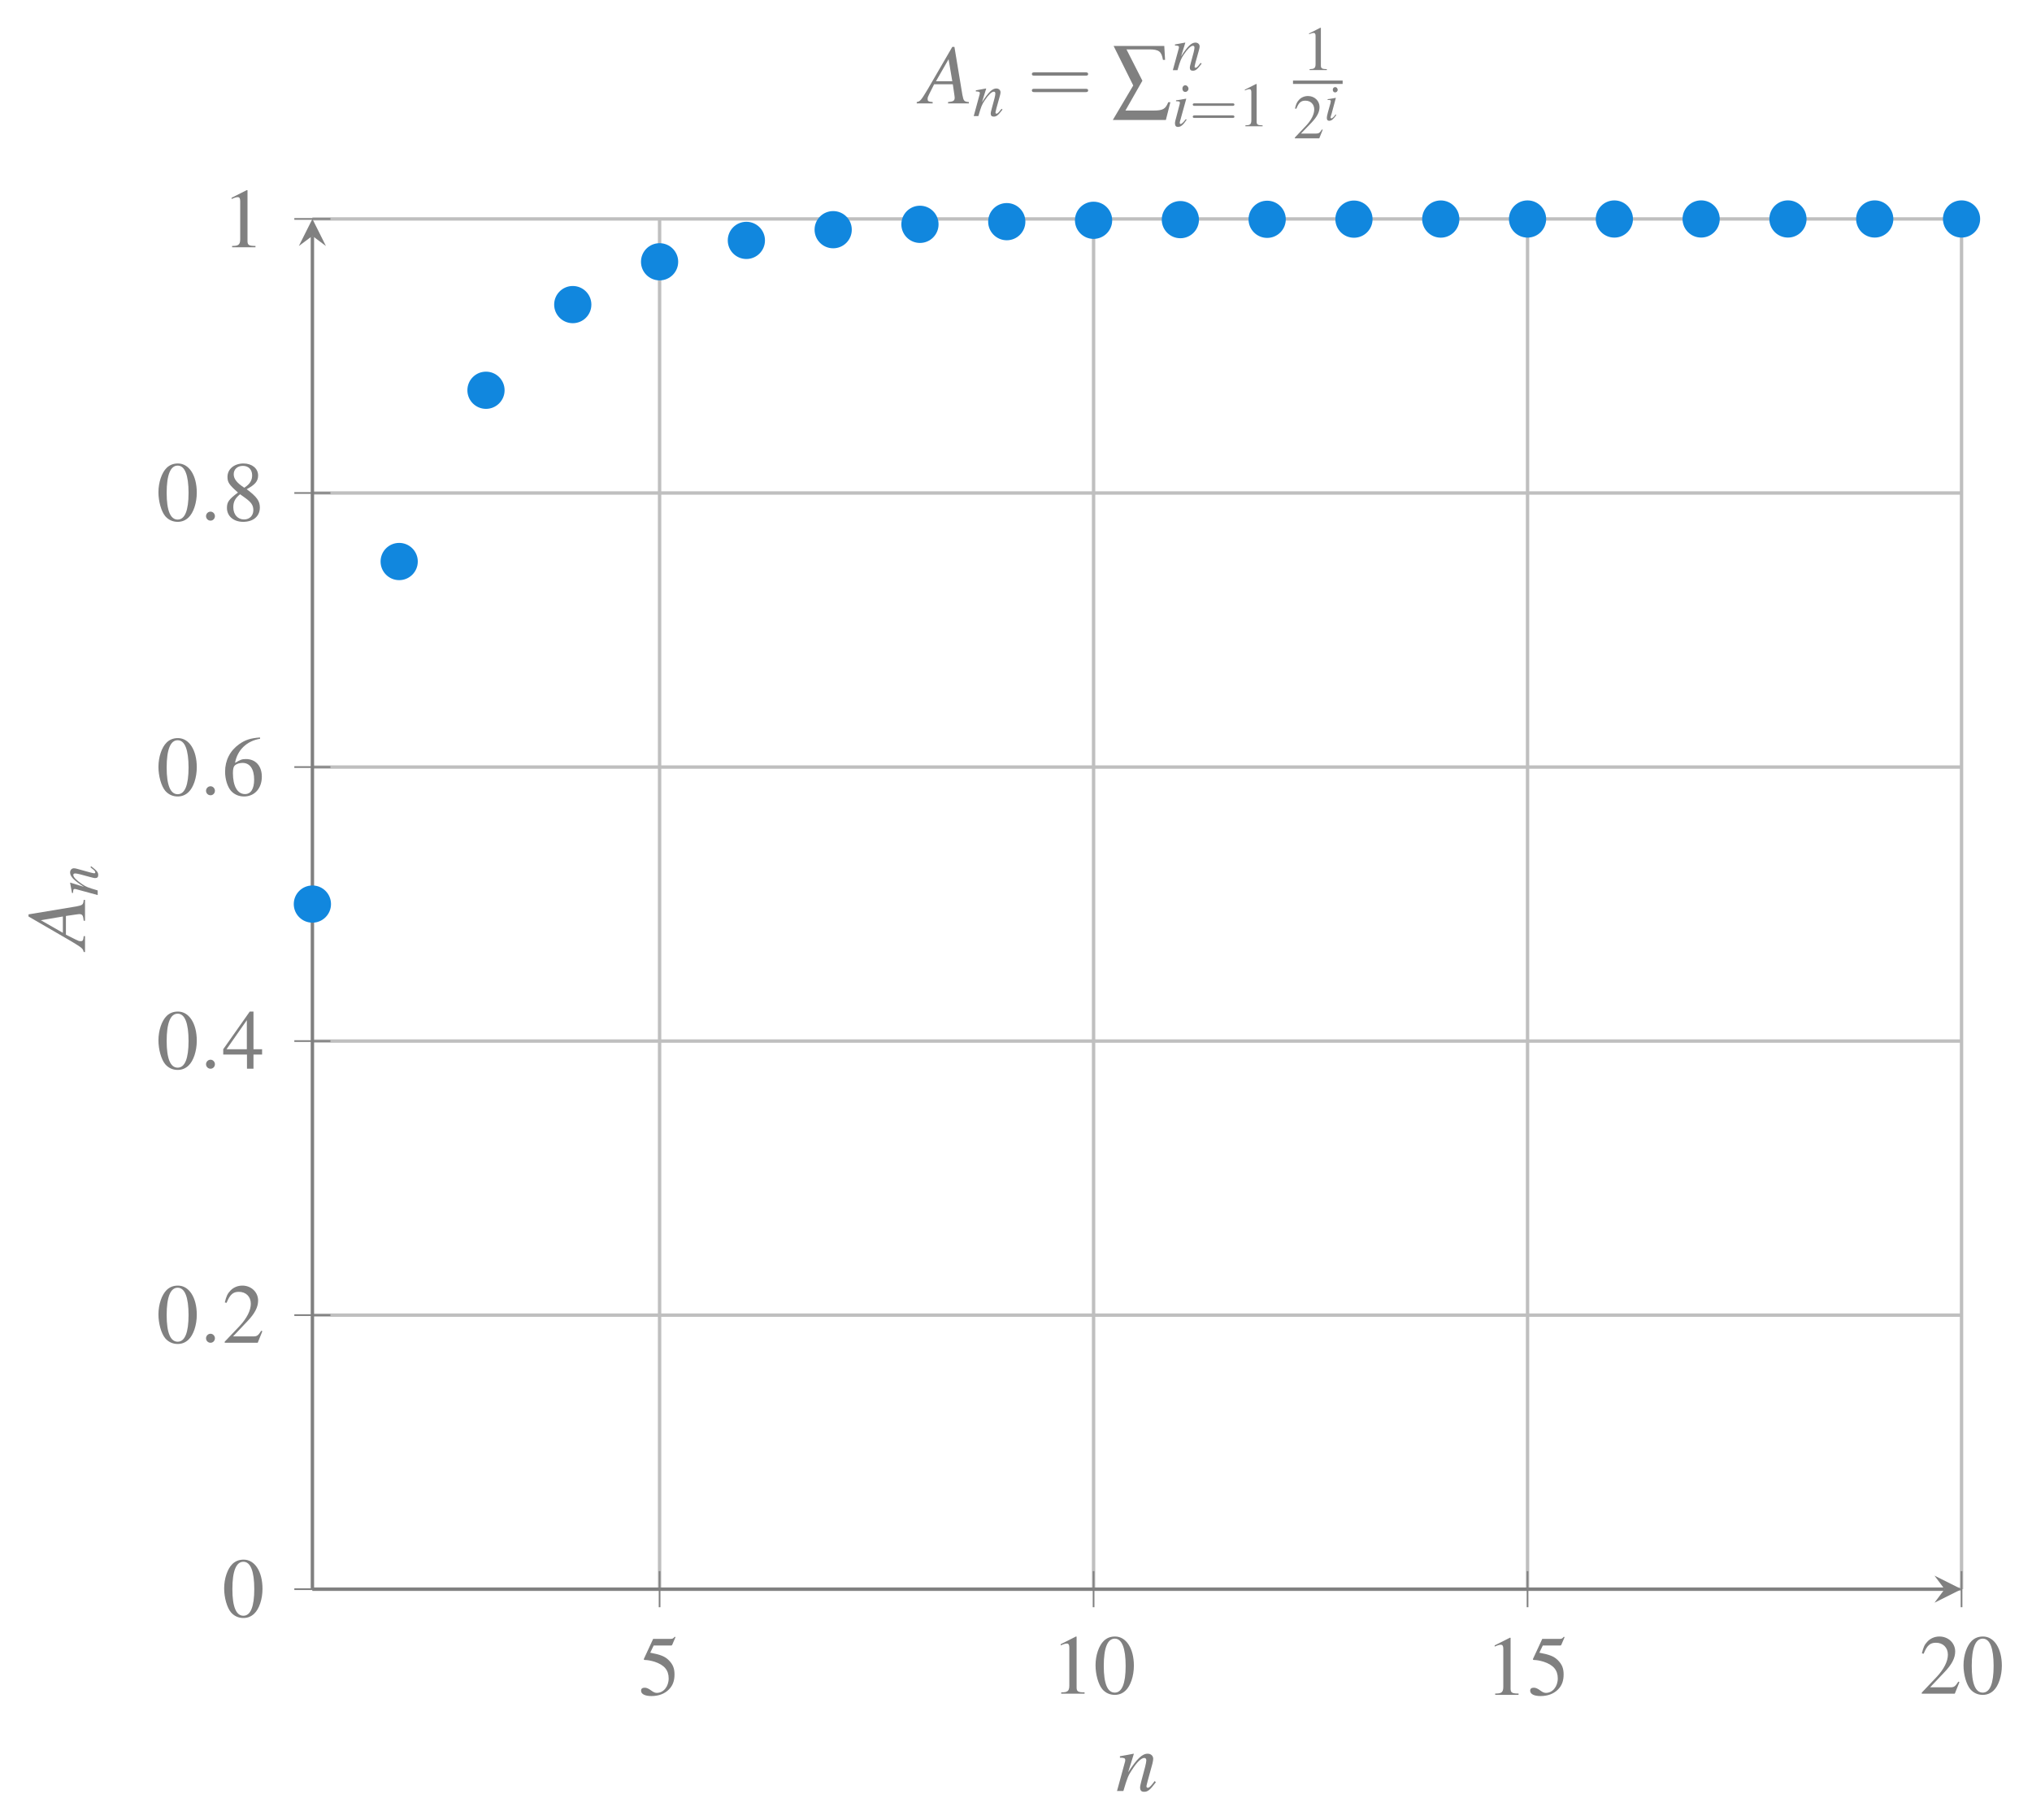 <?xml version="1.0" encoding="UTF-8"?>
<svg xmlns="http://www.w3.org/2000/svg" xmlns:xlink="http://www.w3.org/1999/xlink" width="239.37" height="214.393" viewBox="0 0 239.37 214.393">
<defs>
<g>
<g id="glyph-0-0">
<path d="M 1.797 -5.812 L 3.766 -5.812 C 3.922 -5.812 3.953 -5.828 3.984 -5.906 L 4.359 -6.781 L 4.281 -6.859 C 4.125 -6.656 4.031 -6.594 3.812 -6.594 L 1.734 -6.594 L 0.641 -4.234 C 0.641 -4.219 0.641 -4.203 0.641 -4.188 C 0.641 -4.141 0.672 -4.109 0.75 -4.109 C 1.078 -4.109 1.469 -4.031 1.891 -3.906 C 3.031 -3.531 3.562 -2.922 3.562 -1.938 C 3.562 -0.984 2.953 -0.234 2.172 -0.234 C 1.969 -0.234 1.797 -0.297 1.5 -0.516 C 1.188 -0.75 0.953 -0.844 0.75 -0.844 C 0.453 -0.844 0.312 -0.734 0.312 -0.484 C 0.312 -0.094 0.781 0.141 1.531 0.141 C 2.375 0.141 3.094 -0.125 3.594 -0.641 C 4.047 -1.094 4.25 -1.656 4.25 -2.406 C 4.25 -3.125 4.062 -3.594 3.562 -4.094 C 3.125 -4.531 2.562 -4.75 1.391 -4.969 Z M 1.797 -5.812 "/>
</g>
<g id="glyph-0-1">
<path d="M 2.906 -6.734 L 1.109 -5.828 L 1.109 -5.688 C 1.219 -5.734 1.328 -5.781 1.375 -5.797 C 1.562 -5.875 1.719 -5.906 1.828 -5.906 C 2.031 -5.906 2.125 -5.766 2.125 -5.438 L 2.125 -0.922 C 2.125 -0.594 2.047 -0.375 1.891 -0.281 C 1.734 -0.188 1.594 -0.156 1.172 -0.156 L 1.172 0 L 3.922 0 L 3.922 -0.156 C 3.141 -0.156 2.984 -0.266 2.984 -0.734 L 2.984 -6.719 Z M 2.906 -6.734 "/>
</g>
<g id="glyph-0-2">
<path d="M 2.531 -6.734 C 1.984 -6.734 1.562 -6.562 1.203 -6.219 C 0.625 -5.656 0.234 -4.516 0.234 -3.344 C 0.234 -2.266 0.562 -1.094 1.031 -0.531 C 1.406 -0.094 1.906 0.141 2.5 0.141 C 3 0.141 3.422 -0.031 3.781 -0.375 C 4.359 -0.922 4.75 -2.078 4.75 -3.297 C 4.75 -5.328 3.844 -6.734 2.531 -6.734 Z M 2.5 -6.484 C 3.344 -6.484 3.781 -5.359 3.781 -3.266 C 3.781 -1.188 3.344 -0.125 2.5 -0.125 C 1.641 -0.125 1.203 -1.188 1.203 -3.266 C 1.203 -5.375 1.641 -6.484 2.5 -6.484 Z M 2.5 -6.484 "/>
</g>
<g id="glyph-0-3">
<path d="M 4.734 -1.359 L 4.609 -1.422 C 4.234 -0.844 4.109 -0.75 3.656 -0.75 L 1.281 -0.75 L 2.953 -2.516 C 3.844 -3.438 4.234 -4.203 4.234 -4.969 C 4.234 -5.969 3.422 -6.734 2.375 -6.734 C 1.828 -6.734 1.312 -6.516 0.953 -6.125 C 0.625 -5.781 0.484 -5.469 0.312 -4.75 L 0.516 -4.703 C 0.922 -5.688 1.281 -6 1.969 -6 C 2.797 -6 3.375 -5.438 3.375 -4.594 C 3.375 -3.812 2.906 -2.891 2.078 -2 L 0.297 -0.125 L 0.297 0 L 4.188 0 Z M 4.734 -1.359 "/>
</g>
<g id="glyph-0-4">
<path d="M 4.703 -2.297 L 3.688 -2.297 L 3.688 -6.734 L 3.25 -6.734 L 0.125 -2.297 L 0.125 -1.672 L 2.922 -1.672 L 2.922 0 L 3.688 0 L 3.688 -1.672 L 4.703 -1.672 Z M 2.906 -2.297 L 0.516 -2.297 L 2.906 -5.719 Z M 2.906 -2.297 "/>
</g>
<g id="glyph-0-5">
<path d="M 4.453 -6.812 C 3.312 -6.719 2.734 -6.531 2 -6.016 C 0.922 -5.25 0.344 -4.109 0.344 -2.781 C 0.344 -1.906 0.609 -1.031 1.031 -0.531 C 1.422 -0.094 1.953 0.141 2.578 0.141 C 3.812 0.141 4.672 -0.812 4.672 -2.188 C 4.672 -3.453 3.938 -4.266 2.797 -4.266 C 2.359 -4.266 2.141 -4.203 1.516 -3.812 C 1.781 -5.328 2.906 -6.406 4.469 -6.656 Z M 2.406 -3.812 C 3.266 -3.812 3.766 -3.094 3.766 -1.844 C 3.766 -0.75 3.375 -0.141 2.688 -0.141 C 1.797 -0.141 1.266 -1.078 1.266 -2.625 C 1.266 -3.125 1.344 -3.406 1.547 -3.562 C 1.75 -3.719 2.062 -3.812 2.406 -3.812 Z M 2.406 -3.812 "/>
</g>
<g id="glyph-0-6">
<path d="M 2.891 -3.703 C 3.875 -4.234 4.234 -4.641 4.234 -5.328 C 4.234 -6.141 3.516 -6.734 2.516 -6.734 C 1.422 -6.734 0.625 -6.078 0.625 -5.156 C 0.625 -4.516 0.812 -4.234 1.859 -3.312 C 0.781 -2.5 0.562 -2.188 0.562 -1.5 C 0.562 -0.531 1.344 0.141 2.469 0.141 C 3.672 0.141 4.438 -0.516 4.438 -1.547 C 4.438 -2.312 4.094 -2.797 2.891 -3.703 Z M 2.719 -2.672 C 3.438 -2.156 3.672 -1.797 3.672 -1.234 C 3.672 -0.594 3.234 -0.141 2.578 -0.141 C 1.828 -0.141 1.312 -0.719 1.312 -1.578 C 1.312 -2.219 1.531 -2.641 2.109 -3.109 Z M 2.609 -3.875 C 1.719 -4.453 1.359 -4.922 1.359 -5.469 C 1.359 -6.047 1.797 -6.453 2.438 -6.453 C 3.109 -6.453 3.531 -6.016 3.531 -5.328 C 3.531 -4.766 3.266 -4.312 2.688 -3.938 C 2.641 -3.906 2.641 -3.906 2.609 -3.875 Z M 2.609 -3.875 "/>
</g>
<g id="glyph-1-0">
<path d="M 1.906 -0.531 C 1.906 -0.812 1.672 -1.062 1.391 -1.062 C 1.094 -1.062 0.859 -0.812 0.859 -0.531 C 0.859 -0.234 1.094 0 1.391 0 C 1.672 0 1.906 -0.234 1.906 -0.531 Z M 1.906 -0.531 "/>
</g>
<g id="glyph-2-0">
<path d="M 4.578 -1.172 L 4.375 -0.906 C 4.094 -0.531 3.906 -0.375 3.766 -0.375 C 3.688 -0.375 3.609 -0.453 3.609 -0.531 C 3.609 -0.609 3.609 -0.609 3.75 -1.172 L 4.312 -3.219 C 4.359 -3.422 4.406 -3.656 4.406 -3.781 C 4.406 -4.141 4.141 -4.391 3.75 -4.391 C 3.109 -4.391 2.484 -3.797 1.453 -2.203 L 2.125 -4.375 L 2.094 -4.391 C 1.562 -4.281 1.344 -4.25 0.484 -4.094 L 0.484 -3.922 C 0.984 -3.922 1.109 -3.859 1.109 -3.656 C 1.109 -3.594 1.109 -3.531 1.094 -3.484 L 0.141 0 L 0.891 0 C 1.359 -1.578 1.453 -1.797 1.891 -2.469 C 2.484 -3.391 2.984 -3.891 3.359 -3.891 C 3.516 -3.891 3.594 -3.781 3.594 -3.594 C 3.594 -3.484 3.531 -3.156 3.453 -2.844 L 3.016 -1.203 C 2.891 -0.688 2.859 -0.547 2.859 -0.453 C 2.859 -0.062 3 0.094 3.328 0.094 C 3.781 0.094 4.031 -0.125 4.719 -1.031 Z M 4.578 -1.172 "/>
</g>
<g id="glyph-2-1">
<path d="M 5.625 -0.156 C 5.047 -0.203 5 -0.297 4.859 -1.016 L 3.922 -6.656 L 3.672 -6.656 L 0.781 -1.672 C -0.016 -0.344 -0.109 -0.234 -0.516 -0.156 L -0.516 0 L 1.359 0 L 1.359 -0.156 C 0.844 -0.203 0.766 -0.266 0.766 -0.516 C 0.766 -0.703 0.797 -0.781 0.969 -1.125 L 1.531 -2.25 L 3.734 -2.25 L 3.922 -0.953 C 3.938 -0.859 3.953 -0.766 3.953 -0.688 C 3.953 -0.312 3.812 -0.219 3.172 -0.156 L 3.172 0 L 5.625 0 Z M 1.75 -2.609 L 3.234 -5.203 L 3.672 -2.609 Z M 1.75 -2.609 "/>
</g>
<g id="glyph-3-0">
<path d="M -0.156 -5.625 C -0.203 -5.047 -0.297 -5 -1.016 -4.859 L -6.656 -3.922 L -6.656 -3.672 L -1.672 -0.781 C -0.344 0.016 -0.234 0.109 -0.156 0.516 L 0 0.516 L 0 -1.359 L -0.156 -1.359 C -0.203 -0.844 -0.266 -0.766 -0.516 -0.766 C -0.703 -0.766 -0.781 -0.797 -1.125 -0.969 L -2.25 -1.531 L -2.25 -3.734 L -0.953 -3.922 C -0.859 -3.938 -0.766 -3.953 -0.688 -3.953 C -0.312 -3.953 -0.219 -3.812 -0.156 -3.172 L 0 -3.172 L 0 -5.625 Z M -2.609 -1.75 L -5.203 -3.234 L -2.609 -3.672 Z M -2.609 -1.75 "/>
</g>
<g id="glyph-4-0">
<path d="M -0.859 -3.391 L -0.672 -3.234 C -0.391 -3.031 -0.281 -2.891 -0.281 -2.781 C -0.281 -2.734 -0.344 -2.672 -0.391 -2.672 C -0.453 -2.672 -0.453 -2.672 -0.859 -2.766 L -2.375 -3.188 C -2.531 -3.234 -2.703 -3.266 -2.797 -3.266 C -3.062 -3.266 -3.25 -3.062 -3.25 -2.766 C -3.25 -2.297 -2.812 -1.844 -1.625 -1.078 L -3.234 -1.578 L -3.25 -1.547 C -3.172 -1.156 -3.141 -1 -3.031 -0.359 L -2.906 -0.359 C -2.891 -0.734 -2.859 -0.828 -2.703 -0.828 C -2.656 -0.828 -2.625 -0.812 -2.578 -0.812 L 0 -0.109 L 0 -0.656 C -1.172 -1 -1.328 -1.062 -1.828 -1.391 C -2.5 -1.844 -2.875 -2.219 -2.875 -2.484 C -2.875 -2.594 -2.797 -2.656 -2.656 -2.656 C -2.578 -2.656 -2.328 -2.625 -2.109 -2.562 L -0.891 -2.234 C -0.516 -2.141 -0.406 -2.109 -0.328 -2.109 C -0.047 -2.109 0.062 -2.219 0.062 -2.469 C 0.062 -2.797 -0.094 -2.984 -0.766 -3.5 Z M -0.859 -3.391 "/>
</g>
<g id="glyph-5-0">
<path d="M 3.391 -0.859 L 3.234 -0.672 C 3.031 -0.391 2.891 -0.281 2.781 -0.281 C 2.734 -0.281 2.672 -0.344 2.672 -0.391 C 2.672 -0.453 2.672 -0.453 2.766 -0.859 L 3.188 -2.375 C 3.234 -2.531 3.266 -2.703 3.266 -2.797 C 3.266 -3.062 3.062 -3.25 2.766 -3.25 C 2.297 -3.25 1.844 -2.812 1.078 -1.625 L 1.578 -3.234 L 1.547 -3.25 C 1.156 -3.172 1 -3.141 0.359 -3.031 L 0.359 -2.906 C 0.734 -2.891 0.828 -2.859 0.828 -2.703 C 0.828 -2.656 0.812 -2.625 0.812 -2.578 L 0.109 0 L 0.656 0 C 1 -1.172 1.062 -1.328 1.391 -1.828 C 1.844 -2.5 2.219 -2.875 2.484 -2.875 C 2.594 -2.875 2.656 -2.797 2.656 -2.656 C 2.656 -2.578 2.625 -2.328 2.562 -2.109 L 2.234 -0.891 C 2.141 -0.516 2.109 -0.406 2.109 -0.328 C 2.109 -0.047 2.219 0.062 2.469 0.062 C 2.797 0.062 2.984 -0.094 3.5 -0.766 Z M 3.391 -0.859 "/>
</g>
<g id="glyph-5-1">
<path d="M 1.641 -0.844 C 1.453 -0.609 1.406 -0.547 1.328 -0.469 C 1.203 -0.344 1.094 -0.266 1.031 -0.266 C 0.969 -0.266 0.922 -0.328 0.922 -0.375 C 0.922 -0.453 0.938 -0.562 0.984 -0.703 C 0.984 -0.719 1.016 -0.781 1.031 -0.828 L 1.031 -0.859 L 1.688 -3.234 L 1.656 -3.25 C 0.922 -3.109 0.766 -3.094 0.484 -3.062 L 0.484 -2.953 C 0.875 -2.938 0.938 -2.922 0.938 -2.766 C 0.938 -2.719 0.922 -2.594 0.875 -2.453 L 0.531 -1.141 C 0.406 -0.719 0.359 -0.484 0.359 -0.344 C 0.359 -0.062 0.484 0.078 0.703 0.078 C 1.047 0.078 1.312 -0.141 1.734 -0.766 Z M 1.578 -4.828 C 1.375 -4.828 1.234 -4.656 1.234 -4.438 C 1.234 -4.203 1.375 -4.047 1.578 -4.047 C 1.781 -4.047 1.953 -4.219 1.953 -4.422 C 1.953 -4.625 1.781 -4.828 1.578 -4.828 Z M 1.578 -4.828 "/>
</g>
<g id="glyph-6-0">
<path d="M 6.844 -3.266 C 7 -3.266 7.188 -3.266 7.188 -3.453 C 7.188 -3.656 7 -3.656 6.859 -3.656 L 0.891 -3.656 C 0.75 -3.656 0.562 -3.656 0.562 -3.453 C 0.562 -3.266 0.75 -3.266 0.891 -3.266 Z M 6.859 -1.328 C 7 -1.328 7.188 -1.328 7.188 -1.531 C 7.188 -1.719 7 -1.719 6.844 -1.719 L 0.891 -1.719 C 0.75 -1.719 0.562 -1.719 0.562 -1.531 C 0.562 -1.328 0.75 -1.328 0.891 -1.328 Z M 6.859 -1.328 "/>
</g>
<g id="glyph-7-0">
<path d="M 1.75 -7.094 L 4.422 -7.094 C 5.578 -7.094 5.875 -6.859 6.047 -5.859 L 6.297 -5.859 L 6.203 -7.5 L 0.234 -7.5 L 2.547 -2.844 L 0.141 1.219 L 6.391 1.219 L 6.922 -0.875 L 6.672 -0.875 C 6.344 -0.062 6.047 0.109 4.891 0.109 L 1.625 0.109 L 3.625 -3.406 Z M 1.75 -7.094 "/>
</g>
<g id="glyph-8-0">
<path d="M 5.062 -2.406 C 5.172 -2.406 5.312 -2.406 5.312 -2.562 C 5.312 -2.703 5.172 -2.703 5.078 -2.703 L 0.656 -2.703 C 0.547 -2.703 0.406 -2.703 0.406 -2.562 C 0.406 -2.406 0.547 -2.406 0.656 -2.406 Z M 5.078 -0.984 C 5.172 -0.984 5.312 -0.984 5.312 -1.125 C 5.312 -1.281 5.172 -1.281 5.062 -1.281 L 0.656 -1.281 C 0.547 -1.281 0.406 -1.281 0.406 -1.125 C 0.406 -0.984 0.547 -0.984 0.656 -0.984 Z M 5.078 -0.984 "/>
</g>
<g id="glyph-9-0">
<path d="M 2.141 -4.984 L 0.812 -4.312 L 0.812 -4.219 C 0.906 -4.25 0.984 -4.281 1.016 -4.297 C 1.156 -4.344 1.281 -4.375 1.344 -4.375 C 1.5 -4.375 1.578 -4.266 1.578 -4.031 L 1.578 -0.688 C 1.578 -0.438 1.516 -0.266 1.391 -0.203 C 1.281 -0.141 1.188 -0.125 0.875 -0.109 L 0.875 0 L 2.906 0 L 2.906 -0.109 C 2.328 -0.125 2.203 -0.188 2.203 -0.547 L 2.203 -4.969 Z M 2.141 -4.984 "/>
</g>
<g id="glyph-9-1">
<path d="M 3.5 -1.016 L 3.406 -1.047 C 3.141 -0.625 3.031 -0.562 2.703 -0.562 L 0.938 -0.562 L 2.188 -1.859 C 2.844 -2.547 3.125 -3.109 3.125 -3.688 C 3.125 -4.422 2.531 -4.984 1.766 -4.984 C 1.359 -4.984 0.969 -4.828 0.703 -4.531 C 0.469 -4.281 0.359 -4.047 0.234 -3.516 L 0.391 -3.484 C 0.672 -4.203 0.938 -4.438 1.453 -4.438 C 2.078 -4.438 2.5 -4.016 2.5 -3.406 C 2.5 -2.828 2.156 -2.141 1.531 -1.484 L 0.219 -0.094 L 0.219 0 L 3.094 0 Z M 3.5 -1.016 "/>
</g>
<g id="glyph-10-0">
<path d="M 1.328 -0.688 C 1.188 -0.484 1.141 -0.438 1.078 -0.375 C 0.984 -0.281 0.891 -0.219 0.844 -0.219 C 0.797 -0.219 0.734 -0.266 0.734 -0.312 C 0.734 -0.359 0.766 -0.453 0.797 -0.562 C 0.797 -0.594 0.812 -0.625 0.828 -0.672 L 0.828 -0.688 L 0.844 -0.703 L 1.359 -2.625 L 1.344 -2.641 C 0.734 -2.531 0.625 -2.5 0.391 -2.484 L 0.391 -2.391 C 0.703 -2.391 0.766 -2.375 0.766 -2.25 C 0.766 -2.203 0.75 -2.109 0.719 -1.984 L 0.422 -0.922 C 0.328 -0.578 0.297 -0.391 0.297 -0.281 C 0.297 -0.047 0.391 0.062 0.562 0.062 C 0.844 0.062 1.062 -0.109 1.406 -0.609 Z M 1.281 -3.906 C 1.125 -3.906 1 -3.781 1 -3.594 C 1 -3.406 1.109 -3.281 1.281 -3.281 C 1.438 -3.281 1.578 -3.422 1.578 -3.578 C 1.578 -3.766 1.438 -3.906 1.281 -3.906 Z M 1.281 -3.906 "/>
</g>
</g>
</defs>
<path fill="none" stroke-width="0.399" stroke-linecap="butt" stroke-linejoin="miter" stroke="rgb(75%, 75%, 75%)" stroke-opacity="1" stroke-miterlimit="10" d="M 40.9 -0.001 L 40.9 161.401 M 92.025 -0.001 L 92.025 161.401 M 143.146 -0.001 L 143.146 161.401 M 194.271 -0.001 L 194.271 161.401 " transform="matrix(1, 0, 0, -1, 36.799, 187.19)"/>
<path fill="none" stroke-width="0.399" stroke-linecap="butt" stroke-linejoin="miter" stroke="rgb(75%, 75%, 75%)" stroke-opacity="1" stroke-miterlimit="10" d="M 0.002 -0.001 L 194.271 -0.001 M 0.002 32.28 L 194.271 32.28 M 0.002 64.561 L 194.271 64.561 M 0.002 96.838 L 194.271 96.838 M 0.002 129.12 L 194.271 129.12 M 0.002 161.401 L 194.271 161.401 " transform="matrix(1, 0, 0, -1, 36.799, 187.19)"/>
<path fill="none" stroke-width="0.199" stroke-linecap="butt" stroke-linejoin="miter" stroke="rgb(50%, 50%, 50%)" stroke-opacity="1" stroke-miterlimit="10" d="M 40.9 -2.126 L 40.9 2.127 M 92.025 -2.126 L 92.025 2.127 M 143.146 -2.126 L 143.146 2.127 M 194.271 -2.126 L 194.271 2.127 " transform="matrix(1, 0, 0, -1, 36.799, 187.19)"/>
<path fill="none" stroke-width="0.199" stroke-linecap="butt" stroke-linejoin="miter" stroke="rgb(50%, 50%, 50%)" stroke-opacity="1" stroke-miterlimit="10" d="M -2.127 -0.001 L 2.127 -0.001 M -2.127 32.28 L 2.127 32.28 M -2.127 64.561 L 2.127 64.561 M -2.127 96.838 L 2.127 96.838 M -2.127 129.12 L 2.127 129.12 M -2.127 161.401 L 2.127 161.401 " transform="matrix(1, 0, 0, -1, 36.799, 187.19)"/>
<path fill="none" stroke-width="0.399" stroke-linecap="butt" stroke-linejoin="miter" stroke="rgb(50%, 50%, 50%)" stroke-opacity="1" stroke-miterlimit="10" d="M 0.002 -0.001 L 192.279 -0.001 " transform="matrix(1, 0, 0, -1, 36.799, 187.19)"/>
<path fill-rule="nonzero" fill="rgb(50%, 50%, 50%)" fill-opacity="1" d="M 231.07 187.191 L 227.883 185.598 L 229.078 187.191 L 227.883 188.785 "/>
<path fill="none" stroke-width="0.399" stroke-linecap="butt" stroke-linejoin="miter" stroke="rgb(50%, 50%, 50%)" stroke-opacity="1" stroke-miterlimit="10" d="M 0.002 -0.001 L 0.002 159.405 " transform="matrix(1, 0, 0, -1, 36.799, 187.19)"/>
<path fill-rule="nonzero" fill="rgb(50%, 50%, 50%)" fill-opacity="1" d="M 36.801 25.789 L 35.203 28.98 L 36.801 27.785 L 38.395 28.98 "/>
<g fill="rgb(50%, 50%, 50%)" fill-opacity="1">
<use xlink:href="#glyph-0-0" x="75.207" y="199.64"/>
</g>
<g fill="rgb(50%, 50%, 50%)" fill-opacity="1">
<use xlink:href="#glyph-0-1" x="123.84" y="199.5"/>
<use xlink:href="#glyph-0-2" x="128.821" y="199.5"/>
</g>
<g fill="rgb(50%, 50%, 50%)" fill-opacity="1">
<use xlink:href="#glyph-0-1" x="174.964" y="199.64"/>
<use xlink:href="#glyph-0-0" x="179.945" y="199.64"/>
</g>
<g fill="rgb(50%, 50%, 50%)" fill-opacity="1">
<use xlink:href="#glyph-0-3" x="226.087" y="199.5"/>
<use xlink:href="#glyph-0-2" x="231.068" y="199.5"/>
</g>
<g fill="rgb(50%, 50%, 50%)" fill-opacity="1">
<use xlink:href="#glyph-0-2" x="26.172" y="190.445"/>
</g>
<g fill="rgb(50%, 50%, 50%)" fill-opacity="1">
<use xlink:href="#glyph-0-2" x="18.431" y="158.166"/>
</g>
<g fill="rgb(50%, 50%, 50%)" fill-opacity="1">
<use xlink:href="#glyph-1-0" x="23.412" y="158.166"/>
</g>
<g fill="rgb(50%, 50%, 50%)" fill-opacity="1">
<use xlink:href="#glyph-0-3" x="26.172" y="158.166"/>
</g>
<g fill="rgb(50%, 50%, 50%)" fill-opacity="1">
<use xlink:href="#glyph-0-2" x="18.431" y="125.886"/>
</g>
<g fill="rgb(50%, 50%, 50%)" fill-opacity="1">
<use xlink:href="#glyph-1-0" x="23.412" y="125.886"/>
</g>
<g fill="rgb(50%, 50%, 50%)" fill-opacity="1">
<use xlink:href="#glyph-0-4" x="26.172" y="125.886"/>
</g>
<g fill="rgb(50%, 50%, 50%)" fill-opacity="1">
<use xlink:href="#glyph-0-2" x="18.431" y="93.676"/>
</g>
<g fill="rgb(50%, 50%, 50%)" fill-opacity="1">
<use xlink:href="#glyph-1-0" x="23.412" y="93.676"/>
</g>
<g fill="rgb(50%, 50%, 50%)" fill-opacity="1">
<use xlink:href="#glyph-0-5" x="26.172" y="93.676"/>
</g>
<g fill="rgb(50%, 50%, 50%)" fill-opacity="1">
<use xlink:href="#glyph-0-2" x="18.431" y="61.327"/>
</g>
<g fill="rgb(50%, 50%, 50%)" fill-opacity="1">
<use xlink:href="#glyph-1-0" x="23.412" y="61.327"/>
</g>
<g fill="rgb(50%, 50%, 50%)" fill-opacity="1">
<use xlink:href="#glyph-0-6" x="26.172" y="61.327"/>
</g>
<g fill="rgb(50%, 50%, 50%)" fill-opacity="1">
<use xlink:href="#glyph-0-1" x="26.172" y="29.125"/>
</g>
<path fill-rule="nonzero" fill="rgb(6.699%, 52.899%, 87.099%)" fill-opacity="1" stroke-width="0.399" stroke-linecap="butt" stroke-linejoin="miter" stroke="rgb(6.699%, 52.899%, 87.099%)" stroke-opacity="1" stroke-miterlimit="10" d="M 1.994 80.698 C 1.994 81.799 1.099 82.69 0.002 82.69 C -1.1 82.69 -1.994 81.799 -1.994 80.698 C -1.994 79.596 -1.1 78.706 0.002 78.706 C 1.099 78.706 1.994 79.596 1.994 80.698 Z M 1.994 80.698 " transform="matrix(1, 0, 0, -1, 36.799, 187.19)"/>
<path fill-rule="nonzero" fill="rgb(6.699%, 52.899%, 87.099%)" fill-opacity="1" stroke-width="0.399" stroke-linecap="butt" stroke-linejoin="miter" stroke="rgb(6.699%, 52.899%, 87.099%)" stroke-opacity="1" stroke-miterlimit="10" d="M 12.217 121.049 C 12.217 122.147 11.326 123.042 10.224 123.042 C 9.123 123.042 8.232 122.147 8.232 121.049 C 8.232 119.948 9.123 119.053 10.224 119.053 C 11.326 119.053 12.217 119.948 12.217 121.049 Z M 12.217 121.049 " transform="matrix(1, 0, 0, -1, 36.799, 187.19)"/>
<path fill-rule="nonzero" fill="rgb(6.699%, 52.899%, 87.099%)" fill-opacity="1" stroke-width="0.399" stroke-linecap="butt" stroke-linejoin="miter" stroke="rgb(6.699%, 52.899%, 87.099%)" stroke-opacity="1" stroke-miterlimit="10" d="M 22.443 141.221 C 22.443 142.323 21.549 143.213 20.451 143.213 C 19.349 143.213 18.459 142.323 18.459 141.221 C 18.459 140.124 19.349 139.229 20.451 139.229 C 21.549 139.229 22.443 140.124 22.443 141.221 Z M 22.443 141.221 " transform="matrix(1, 0, 0, -1, 36.799, 187.19)"/>
<path fill-rule="nonzero" fill="rgb(6.699%, 52.899%, 87.099%)" fill-opacity="1" stroke-width="0.399" stroke-linecap="butt" stroke-linejoin="miter" stroke="rgb(6.699%, 52.899%, 87.099%)" stroke-opacity="1" stroke-miterlimit="10" d="M 32.666 151.311 C 32.666 152.409 31.775 153.303 30.674 153.303 C 29.572 153.303 28.681 152.409 28.681 151.311 C 28.681 150.21 29.572 149.319 30.674 149.319 C 31.775 149.319 32.666 150.21 32.666 151.311 Z M 32.666 151.311 " transform="matrix(1, 0, 0, -1, 36.799, 187.19)"/>
<path fill-rule="nonzero" fill="rgb(6.699%, 52.899%, 87.099%)" fill-opacity="1" stroke-width="0.399" stroke-linecap="butt" stroke-linejoin="miter" stroke="rgb(6.699%, 52.899%, 87.099%)" stroke-opacity="1" stroke-miterlimit="10" d="M 42.892 156.354 C 42.892 157.452 41.998 158.346 40.9 158.346 C 39.799 158.346 38.908 157.452 38.908 156.354 C 38.908 155.252 39.799 154.362 40.9 154.362 C 41.998 154.362 42.892 155.252 42.892 156.354 Z M 42.892 156.354 " transform="matrix(1, 0, 0, -1, 36.799, 187.19)"/>
<path fill-rule="nonzero" fill="rgb(6.699%, 52.899%, 87.099%)" fill-opacity="1" stroke-width="0.399" stroke-linecap="butt" stroke-linejoin="miter" stroke="rgb(6.699%, 52.899%, 87.099%)" stroke-opacity="1" stroke-miterlimit="10" d="M 53.115 158.874 C 53.115 159.975 52.224 160.866 51.123 160.866 C 50.025 160.866 49.131 159.975 49.131 158.874 C 49.131 157.776 50.025 156.881 51.123 156.881 C 52.224 156.881 53.115 157.776 53.115 158.874 Z M 53.115 158.874 " transform="matrix(1, 0, 0, -1, 36.799, 187.19)"/>
<path fill-rule="nonzero" fill="rgb(6.699%, 52.899%, 87.099%)" fill-opacity="1" stroke-width="0.399" stroke-linecap="butt" stroke-linejoin="miter" stroke="rgb(6.699%, 52.899%, 87.099%)" stroke-opacity="1" stroke-miterlimit="10" d="M 63.342 160.135 C 63.342 161.237 62.451 162.127 61.349 162.127 C 60.248 162.127 59.357 161.237 59.357 160.135 C 59.357 159.034 60.248 158.143 61.349 158.143 C 62.451 158.143 63.342 159.034 63.342 160.135 Z M 63.342 160.135 " transform="matrix(1, 0, 0, -1, 36.799, 187.19)"/>
<path fill-rule="nonzero" fill="rgb(6.699%, 52.899%, 87.099%)" fill-opacity="1" stroke-width="0.399" stroke-linecap="butt" stroke-linejoin="miter" stroke="rgb(6.699%, 52.899%, 87.099%)" stroke-opacity="1" stroke-miterlimit="10" d="M 73.564 160.768 C 73.564 161.866 72.674 162.76 71.572 162.76 C 70.474 162.76 69.58 161.866 69.58 160.768 C 69.58 159.667 70.474 158.772 71.572 158.772 C 72.674 158.772 73.564 159.667 73.564 160.768 Z M 73.564 160.768 " transform="matrix(1, 0, 0, -1, 36.799, 187.19)"/>
<path fill-rule="nonzero" fill="rgb(6.699%, 52.899%, 87.099%)" fill-opacity="1" stroke-width="0.399" stroke-linecap="butt" stroke-linejoin="miter" stroke="rgb(6.699%, 52.899%, 87.099%)" stroke-opacity="1" stroke-miterlimit="10" d="M 83.791 161.081 C 83.791 162.182 82.9 163.073 81.799 163.073 C 80.697 163.073 79.806 162.182 79.806 161.081 C 79.806 159.983 80.697 159.088 81.799 159.088 C 82.9 159.088 83.791 159.983 83.791 161.081 Z M 83.791 161.081 " transform="matrix(1, 0, 0, -1, 36.799, 187.19)"/>
<path fill-rule="nonzero" fill="rgb(6.699%, 52.899%, 87.099%)" fill-opacity="1" stroke-width="0.399" stroke-linecap="butt" stroke-linejoin="miter" stroke="rgb(6.699%, 52.899%, 87.099%)" stroke-opacity="1" stroke-miterlimit="10" d="M 94.017 161.241 C 94.017 162.338 93.123 163.233 92.021 163.233 C 90.924 163.233 90.029 162.338 90.029 161.241 C 90.029 160.139 90.924 159.249 92.021 159.249 C 93.123 159.249 94.017 160.139 94.017 161.241 Z M 94.017 161.241 " transform="matrix(1, 0, 0, -1, 36.799, 187.19)"/>
<path fill-rule="nonzero" fill="rgb(6.699%, 52.899%, 87.099%)" fill-opacity="1" stroke-width="0.399" stroke-linecap="butt" stroke-linejoin="miter" stroke="rgb(6.699%, 52.899%, 87.099%)" stroke-opacity="1" stroke-miterlimit="10" d="M 104.24 161.319 C 104.24 162.417 103.349 163.311 102.248 163.311 C 101.146 163.311 100.256 162.417 100.256 161.319 C 100.256 160.217 101.146 159.327 102.248 159.327 C 103.349 159.327 104.24 160.217 104.24 161.319 Z M 104.24 161.319 " transform="matrix(1, 0, 0, -1, 36.799, 187.19)"/>
<path fill-rule="nonzero" fill="rgb(6.699%, 52.899%, 87.099%)" fill-opacity="1" stroke-width="0.399" stroke-linecap="butt" stroke-linejoin="miter" stroke="rgb(6.699%, 52.899%, 87.099%)" stroke-opacity="1" stroke-miterlimit="10" d="M 114.467 161.358 C 114.467 162.46 113.572 163.35 112.474 163.35 C 111.373 163.35 110.478 162.46 110.478 161.358 C 110.478 160.256 111.373 159.366 112.474 159.366 C 113.572 159.366 114.467 160.256 114.467 161.358 Z M 114.467 161.358 " transform="matrix(1, 0, 0, -1, 36.799, 187.19)"/>
<path fill-rule="nonzero" fill="rgb(6.699%, 52.899%, 87.099%)" fill-opacity="1" stroke-width="0.399" stroke-linecap="butt" stroke-linejoin="miter" stroke="rgb(6.699%, 52.899%, 87.099%)" stroke-opacity="1" stroke-miterlimit="10" d="M 124.689 161.377 C 124.689 162.479 123.799 163.37 122.697 163.37 C 121.596 163.37 120.705 162.479 120.705 161.377 C 120.705 160.276 121.596 159.385 122.697 159.385 C 123.799 159.385 124.689 160.276 124.689 161.377 Z M 124.689 161.377 " transform="matrix(1, 0, 0, -1, 36.799, 187.19)"/>
<path fill-rule="nonzero" fill="rgb(6.699%, 52.899%, 87.099%)" fill-opacity="1" stroke-width="0.399" stroke-linecap="butt" stroke-linejoin="miter" stroke="rgb(6.699%, 52.899%, 87.099%)" stroke-opacity="1" stroke-miterlimit="10" d="M 134.916 161.385 C 134.916 162.487 134.021 163.381 132.924 163.381 C 131.822 163.381 130.931 162.487 130.931 161.385 C 130.931 160.288 131.822 159.393 132.924 159.393 C 134.021 159.393 134.916 160.288 134.916 161.385 Z M 134.916 161.385 " transform="matrix(1, 0, 0, -1, 36.799, 187.19)"/>
<path fill-rule="nonzero" fill="rgb(6.699%, 52.899%, 87.099%)" fill-opacity="1" stroke-width="0.399" stroke-linecap="butt" stroke-linejoin="miter" stroke="rgb(6.699%, 52.899%, 87.099%)" stroke-opacity="1" stroke-miterlimit="10" d="M 145.138 161.393 C 145.138 162.491 144.248 163.385 143.146 163.385 C 142.045 163.385 141.154 162.491 141.154 161.393 C 141.154 160.292 142.045 159.401 143.146 159.401 C 144.248 159.401 145.138 160.292 145.138 161.393 Z M 145.138 161.393 " transform="matrix(1, 0, 0, -1, 36.799, 187.19)"/>
<path fill-rule="nonzero" fill="rgb(6.699%, 52.899%, 87.099%)" fill-opacity="1" stroke-width="0.399" stroke-linecap="butt" stroke-linejoin="miter" stroke="rgb(6.699%, 52.899%, 87.099%)" stroke-opacity="1" stroke-miterlimit="10" d="M 155.365 161.393 C 155.365 162.495 154.471 163.385 153.373 163.385 C 152.271 163.385 151.381 162.495 151.381 161.393 C 151.381 160.295 152.271 159.401 153.373 159.401 C 154.471 159.401 155.365 160.295 155.365 161.393 Z M 155.365 161.393 " transform="matrix(1, 0, 0, -1, 36.799, 187.19)"/>
<path fill-rule="nonzero" fill="rgb(6.699%, 52.899%, 87.099%)" fill-opacity="1" stroke-width="0.399" stroke-linecap="butt" stroke-linejoin="miter" stroke="rgb(6.699%, 52.899%, 87.099%)" stroke-opacity="1" stroke-miterlimit="10" d="M 165.588 161.397 C 165.588 162.495 164.697 163.389 163.596 163.389 C 162.498 163.389 161.603 162.495 161.603 161.397 C 161.603 160.295 162.498 159.405 163.596 159.405 C 164.697 159.405 165.588 160.295 165.588 161.397 Z M 165.588 161.397 " transform="matrix(1, 0, 0, -1, 36.799, 187.19)"/>
<path fill-rule="nonzero" fill="rgb(6.699%, 52.899%, 87.099%)" fill-opacity="1" stroke-width="0.399" stroke-linecap="butt" stroke-linejoin="miter" stroke="rgb(6.699%, 52.899%, 87.099%)" stroke-opacity="1" stroke-miterlimit="10" d="M 175.814 161.397 C 175.814 162.499 174.924 163.389 173.822 163.389 C 172.721 163.389 171.83 162.499 171.83 161.397 C 171.83 160.295 172.721 159.405 173.822 159.405 C 174.924 159.405 175.814 160.295 175.814 161.397 Z M 175.814 161.397 " transform="matrix(1, 0, 0, -1, 36.799, 187.19)"/>
<path fill-rule="nonzero" fill="rgb(6.699%, 52.899%, 87.099%)" fill-opacity="1" stroke-width="0.399" stroke-linecap="butt" stroke-linejoin="miter" stroke="rgb(6.699%, 52.899%, 87.099%)" stroke-opacity="1" stroke-miterlimit="10" d="M 186.037 161.397 C 186.037 162.499 185.146 163.389 184.045 163.389 C 182.947 163.389 182.053 162.499 182.053 161.397 C 182.053 160.295 182.947 159.405 184.045 159.405 C 185.146 159.405 186.037 160.295 186.037 161.397 Z M 186.037 161.397 " transform="matrix(1, 0, 0, -1, 36.799, 187.19)"/>
<path fill-rule="nonzero" fill="rgb(6.699%, 52.899%, 87.099%)" fill-opacity="1" stroke-width="0.399" stroke-linecap="butt" stroke-linejoin="miter" stroke="rgb(6.699%, 52.899%, 87.099%)" stroke-opacity="1" stroke-miterlimit="10" d="M 196.263 161.397 C 196.263 162.499 195.373 163.389 194.271 163.389 C 193.17 163.389 192.279 162.499 192.279 161.397 C 192.279 160.295 193.17 159.405 194.271 159.405 C 195.373 159.405 196.263 160.295 196.263 161.397 Z M 196.263 161.397 " transform="matrix(1, 0, 0, -1, 36.799, 187.19)"/>
<g fill="rgb(50%, 50%, 50%)" fill-opacity="1">
<use xlink:href="#glyph-2-0" x="131.443" y="210.963"/>
</g>
<g fill="rgb(50%, 50%, 50%)" fill-opacity="1">
<use xlink:href="#glyph-3-0" x="10.015" y="111.627"/>
</g>
<g fill="rgb(50%, 50%, 50%)" fill-opacity="1">
<use xlink:href="#glyph-4-0" x="11.509" y="105.54"/>
</g>
<g fill="rgb(50%, 50%, 50%)" fill-opacity="1">
<use xlink:href="#glyph-2-1" x="108.509" y="12.178"/>
</g>
<g fill="rgb(50%, 50%, 50%)" fill-opacity="1">
<use xlink:href="#glyph-5-0" x="114.596" y="13.673"/>
</g>
<g fill="rgb(50%, 50%, 50%)" fill-opacity="1">
<use xlink:href="#glyph-6-0" x="120.994" y="12.178"/>
</g>
<g fill="rgb(50%, 50%, 50%)" fill-opacity="1">
<use xlink:href="#glyph-7-0" x="130.949" y="12.913"/>
</g>
<g fill="rgb(50%, 50%, 50%)" fill-opacity="1">
<use xlink:href="#glyph-5-0" x="138.052" y="8.267"/>
</g>
<g fill="rgb(50%, 50%, 50%)" fill-opacity="1">
<use xlink:href="#glyph-5-1" x="138.052" y="14.874"/>
</g>
<g fill="rgb(50%, 50%, 50%)" fill-opacity="1">
<use xlink:href="#glyph-8-0" x="140.102" y="14.874"/>
</g>
<g fill="rgb(50%, 50%, 50%)" fill-opacity="1">
<use xlink:href="#glyph-9-0" x="145.83" y="14.874"/>
</g>
<g fill="rgb(50%, 50%, 50%)" fill-opacity="1">
<use xlink:href="#glyph-9-0" x="153.397" y="8.253"/>
</g>
<path fill="none" stroke-width="0.398" stroke-linecap="butt" stroke-linejoin="miter" stroke="rgb(50%, 50%, 50%)" stroke-opacity="1" stroke-miterlimit="10" d="M -0.001 0.001 L 5.847 0.001 " transform="matrix(1, 0, 0, -1, 152.317, 9.688)"/>
<g fill="rgb(50%, 50%, 50%)" fill-opacity="1">
<use xlink:href="#glyph-9-1" x="152.317" y="16.295"/>
</g>
<g fill="rgb(50%, 50%, 50%)" fill-opacity="1">
<use xlink:href="#glyph-10-0" x="156.003" y="14.165"/>
</g>
</svg>
